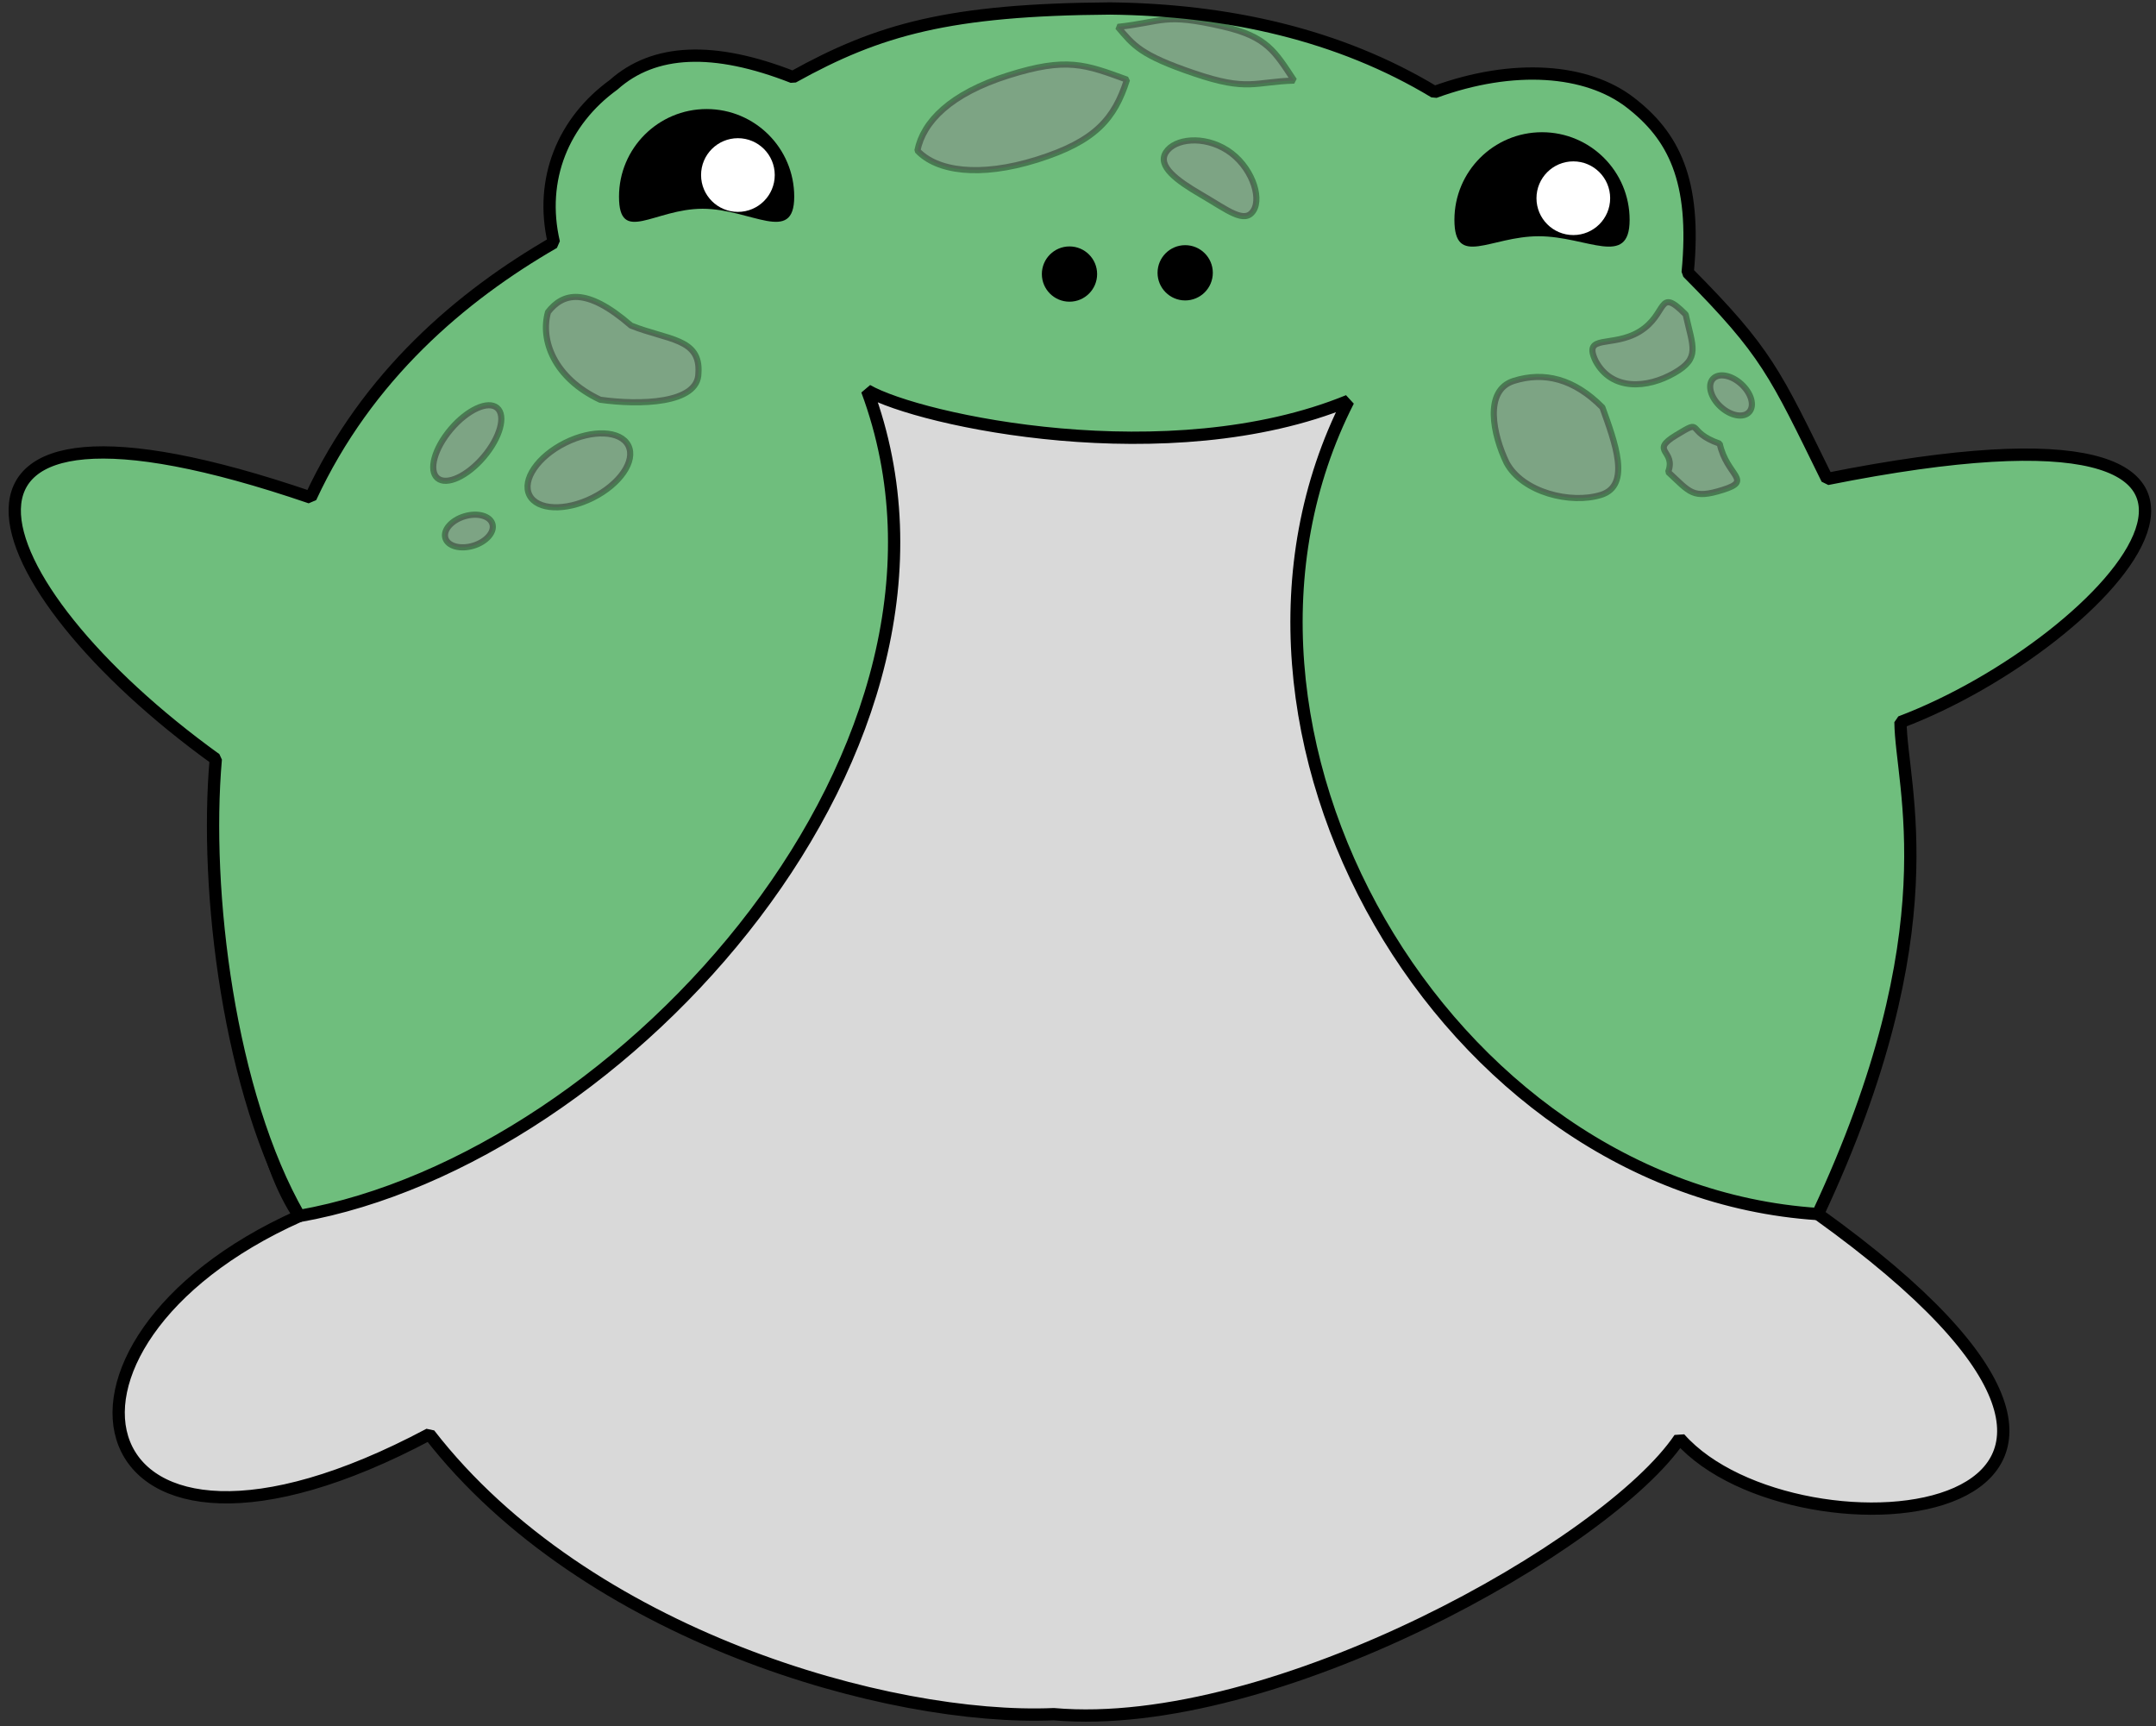 <?xml version="1.0" standalone="no"?>
<!DOCTYPE svg PUBLIC "-//W3C//DTD SVG 20010904//EN" "http://www.w3.org/TR/2001/REC-SVG-20010904/DTD/svg10.dtd">
<!-- Created using Krita: https://krita.org -->
<svg xmlns="http://www.w3.org/2000/svg" 
    xmlns:xlink="http://www.w3.org/1999/xlink"
    xmlns:krita="http://krita.org/namespaces/svg/krita"
    xmlns:sodipodi="http://sodipodi.sourceforge.net/DTD/sodipodi-0.dtd"
    width="351.12pt"
    height="281.04pt"
    viewBox="0 0 351.12 281.04">
<rect x="0" y="0" width="351.12" height="281.04" fill="#333333" stroke="none"/>
<defs/>
<g id="group0" transform="matrix(1 0 0 1 2.399 -1.055)" fill="none">
  <path id="shape0" transform="matrix(1 0 0 1 16.925 52.765)" fill="#d9d9d9" fill-rule="evenodd" stroke="#000000" stroke-width="2" stroke-linecap="square" stroke-linejoin="bevel" d="M272.029 79.099C272.029 16.016 209.616 3.86256e-15 151.029 1.40958e-30C92.441 -3.86256e-15 23.061 7.888 23.061 70.97C18.405 86.541 17.926 129.274 29.416 146.288C-17.548 167.286 -6.672 212.294 50.598 181.812C76.102 214.709 125.623 228.558 152.282 227.4C188.103 230.528 242.507 199.84 254.219 182.494C273.204 203.957 348.015 197.071 276.735 145.968C277.91 124.606 280.696 91.429 272.029 79.099Z" sodipodi:nodetypes="ccccccccc"/>
  <path id="shape1" transform="matrix(1 0 0 1 1.27229496911241e-05 2.437)" fill="#6fbe7d" fill-rule="evenodd" stroke="#000000" stroke-width="2" stroke-linecap="square" stroke-linejoin="bevel" d="M87.802 38.116C72.781 46.783 57.385 59.806 48.191 79.625C-20.229 56.238 -6.74 93.756 32.743 122.22C30.852 143.773 34.917 176.752 46.34 196.616C99.422 187.231 160.22 119.729 138.814 62.178C147.404 67.109 188.005 75.832 217.187 63.889C189.787 117.649 232.739 192.333 293.66 196.296C315.448 149.834 307.198 126.745 307.109 116.2C341.143 103.336 381.632 59.346 295.16 76.609C286.627 59.25 285.336 55.964 272.452 42.979C273.911 27.885 270.071 20.662 263.057 15.278C256.044 9.893 244.13 8.897 231.22 13.613C215.737 4.263 197.609 0.218 178.379 0C152.22 0.187 140.745 3.384 126.727 11.176C113.845 6.129 104.113 6.545 97.532 12.424C89.353 18.343 85.39 27.803 87.802 38.116Z" sodipodi:nodetypes="cccccccccccccccc"/>
  <path id="shape2" transform="matrix(1 0 0 1 98.412 18.811)" fill="#000000" fill-rule="evenodd" stroke-opacity="0" stroke="#000000" stroke-width="0" stroke-linecap="square" stroke-linejoin="bevel" d="M28.534 14.267C28.534 6.388 22.147 4.82464e-16 14.267 0C6.388 -4.82464e-16 9.64929e-16 6.388 0 14.267C-9.64929e-16 22.147 5.735 16.234 13.615 16.234C21.494 16.234 28.534 22.147 28.534 14.267Z" sodipodi:nodetypes="ccccc"/>
  <ellipse id="shape3" transform="matrix(1 0 0 1 113.275 25.056)" rx="4.5" ry="4.5" cx="4.5" cy="4.5" fill="#ffffff" fill-rule="evenodd" stroke="#ffffff" stroke-width="3" stroke-linecap="square" stroke-linejoin="bevel"/>
  <path id="shape01" transform="matrix(1 0 0 1 234.463 22.584)" fill="#000000" fill-rule="evenodd" stroke-opacity="0" stroke="#000000" stroke-width="0" stroke-linecap="square" stroke-linejoin="bevel" d="M28.534 14.267C28.534 6.388 22.147 4.82464e-16 14.267 0C6.388 -4.82464e-16 9.64929e-16 6.388 0 14.267C-9.64929e-16 22.147 5.849 16.938 13.729 16.938C21.608 16.938 28.534 22.147 28.534 14.267Z" sodipodi:nodetypes="ccccc"/>
  <ellipse id="shape11" transform="matrix(1 0 0 1 249.327 28.83)" rx="4.5" ry="4.5" cx="4.5" cy="4.5" fill="#ffffff" fill-rule="evenodd" stroke="#ffffff" stroke-width="3" stroke-linecap="square" stroke-linejoin="bevel"/>
  <ellipse id="shape4" transform="matrix(1 0 0 1 186.117 40.974)" rx="4.5" ry="4.5" cx="4.5" cy="4.5" fill="#000000" fill-rule="evenodd" stroke-opacity="0" stroke="#000000" stroke-width="0" stroke-linecap="square" stroke-linejoin="bevel"/>
  <ellipse id="shape011" transform="matrix(1 0 0 1 167.275 41.179)" rx="4.5" ry="4.5" cx="4.5" cy="4.5" fill="#000000" fill-rule="evenodd" stroke-opacity="0" stroke="#000000" stroke-width="0" stroke-linecap="square" stroke-linejoin="bevel"/>
  <path id="shape5" transform="matrix(0.843 0.538 -0.538 0.843 190.521 21.093)" fill="#8c8c8c" fill-opacity="0.51" fill-rule="evenodd" stroke-opacity="0.353" stroke="#000000" stroke-width="1" stroke-linecap="square" stroke-linejoin="bevel" d="M17.119 5.988C17.119 3.342 12.834 2.22045e-16 8.249 0C3.664 -2.22045e-16 5.61475e-16 2.999 0 5.646C-5.61475e-16 8.292 3.899 8.572 8.554 8.38C13.511 8.177 17.119 8.635 17.119 5.988Z" sodipodi:nodetypes="cccsc"/>
  <path id="shape6" transform="matrix(0.954 -0.3 0.3 0.954 144.839 18.671)" fill="#8c8c8c" fill-opacity="0.51" fill-rule="evenodd" stroke-opacity="0.353" stroke="#000000" stroke-width="1" stroke-linecap="square" stroke-linejoin="bevel" d="M36.021 6.46C30.236 2.022 27.761 2.22045e-16 17.82 0C7.879 -2.22045e-16 2.29 3.053 0 7.233C1.967 11.334 8.241 14.483 18.183 14.483C28.124 14.483 32.175 11.915 36.021 6.46Z" sodipodi:nodetypes="cscsc"/>
  <path id="shape02" transform="matrix(0.947 0.322 -0.322 0.947 181.491 -6.57221335131908e-08)" fill="#8c8c8c" fill-opacity="0.51" fill-rule="evenodd" stroke-opacity="0.353" stroke="#000000" stroke-width="1" stroke-linecap="square" stroke-linejoin="bevel" d="M29.997 4.769C25.506 1.308 23.553 -0.585 16.178 0.162C6.256 1.166 6.811 2.573 0 5.738C3.425 7.773 4.899 8.893 14.195 8.893C23.491 8.893 23.882 7.051 29.997 4.769Z" sodipodi:nodetypes="cscsc"/>
  <ellipse id="shape7" transform="matrix(0.762 0.648 -0.648 0.762 75.894 65.209)" rx="3.5" ry="7.5" cx="3.5" cy="7.5" fill="#8c8c8c" fill-opacity="0.51" fill-rule="evenodd" stroke-opacity="0.353" stroke="#000000" stroke-width="1" stroke-linecap="square" stroke-linejoin="bevel"/>
  <path id="shape8" transform="matrix(1 0 0 1 86.511 49.405)" fill="#8c8c8c" fill-opacity="0.51" fill-rule="evenodd" stroke-opacity="0.353" stroke="#000000" stroke-width="1" stroke-linecap="square" stroke-linejoin="bevel" d="M24.832 12.389C25.222 6.703 19.837 7.054 13.854 4.66C6.491 -1.735 2.73 -0.609 0.339 2.465C-0.937 6.992 1.284 13.179 8.828 16.736C15.202 17.636 24.832 17.438 24.832 12.389Z" sodipodi:nodetypes="ccccc"/>
  <ellipse id="shape9" transform="matrix(0.447 0.895 -0.895 0.447 97.696 69.141)" rx="5" ry="9" cx="5" cy="9" fill="#8c8c8c" fill-opacity="0.51" fill-rule="evenodd" stroke-opacity="0.353" stroke="#000000" stroke-width="1" stroke-linecap="square" stroke-linejoin="bevel"/>
  <ellipse id="shape10" transform="matrix(0.289 0.957 -0.957 0.289 77.069 83.97)" rx="2.5" ry="4" cx="2.5" cy="4" fill="#8c8c8c" fill-opacity="0.51" fill-rule="evenodd" stroke-opacity="0.353" stroke="#000000" stroke-width="1" stroke-linecap="square" stroke-linejoin="bevel"/>
  <path id="shape03" transform="matrix(0.954 -0.3 0.3 0.954 239.018 64.681)" fill="#8c8c8c" fill-opacity="0.51" fill-rule="evenodd" stroke-opacity="0.353" stroke="#000000" stroke-width="1" stroke-linecap="square" stroke-linejoin="bevel" d="M17.831 8.445C14.82 2.597 10.533 2.22045e-16 5.358 0C0.183 -2.22045e-16 -0.481 7.433 0.244 12.353C1.268 17.757 8.194 21.967 13.369 21.967C18.544 21.967 18.056 14.387 17.831 8.445Z" sodipodi:nodetypes="cscsc"/>
  <path id="shape04" transform="matrix(0.954 -0.3 0.3 0.954 255.7 54.5)" fill="#8c8c8c" fill-opacity="0.51" fill-rule="evenodd" stroke-opacity="0.353" stroke="#000000" stroke-width="1" stroke-linecap="square" stroke-linejoin="bevel" d="M16.337 2.795C13.326 -3.053 13.645 1.886 8.314 3.19C3.288 4.42 -0.639 0.71 0.087 5.629C1.11 11.033 6.689 12.432 11.742 11.317C16.514 10.264 15.866 8.196 16.337 2.795Z" sodipodi:nodetypes="cscsc"/>
  <path id="shape05" transform="matrix(0.954 -0.3 0.3 0.954 267.515 72.327)" fill="#8c8c8c" fill-opacity="0.51" fill-rule="evenodd" stroke-opacity="0.353" stroke="#000000" stroke-width="1" stroke-linecap="square" stroke-linejoin="bevel" d="M9.392 3.973C4.489 0.319 8.358 -0.775 3.027 0.528C-2 1.758 2.37 2.852 0 5.852C2.437 10.104 2.461 11.295 7.636 11.295C12.81 11.295 8.921 9.374 9.392 3.973Z" sodipodi:nodetypes="cscsc"/>
  <ellipse id="shape06" transform="matrix(-0.675 0.737 -0.737 -0.675 284.148 66.304)" rx="2.5" ry="4" cx="2.5" cy="4" fill="#8c8c8c" fill-opacity="0.51" fill-rule="evenodd" stroke-opacity="0.353" stroke="#000000" stroke-width="1" stroke-linecap="square" stroke-linejoin="bevel"/>
 </g>
</svg>

